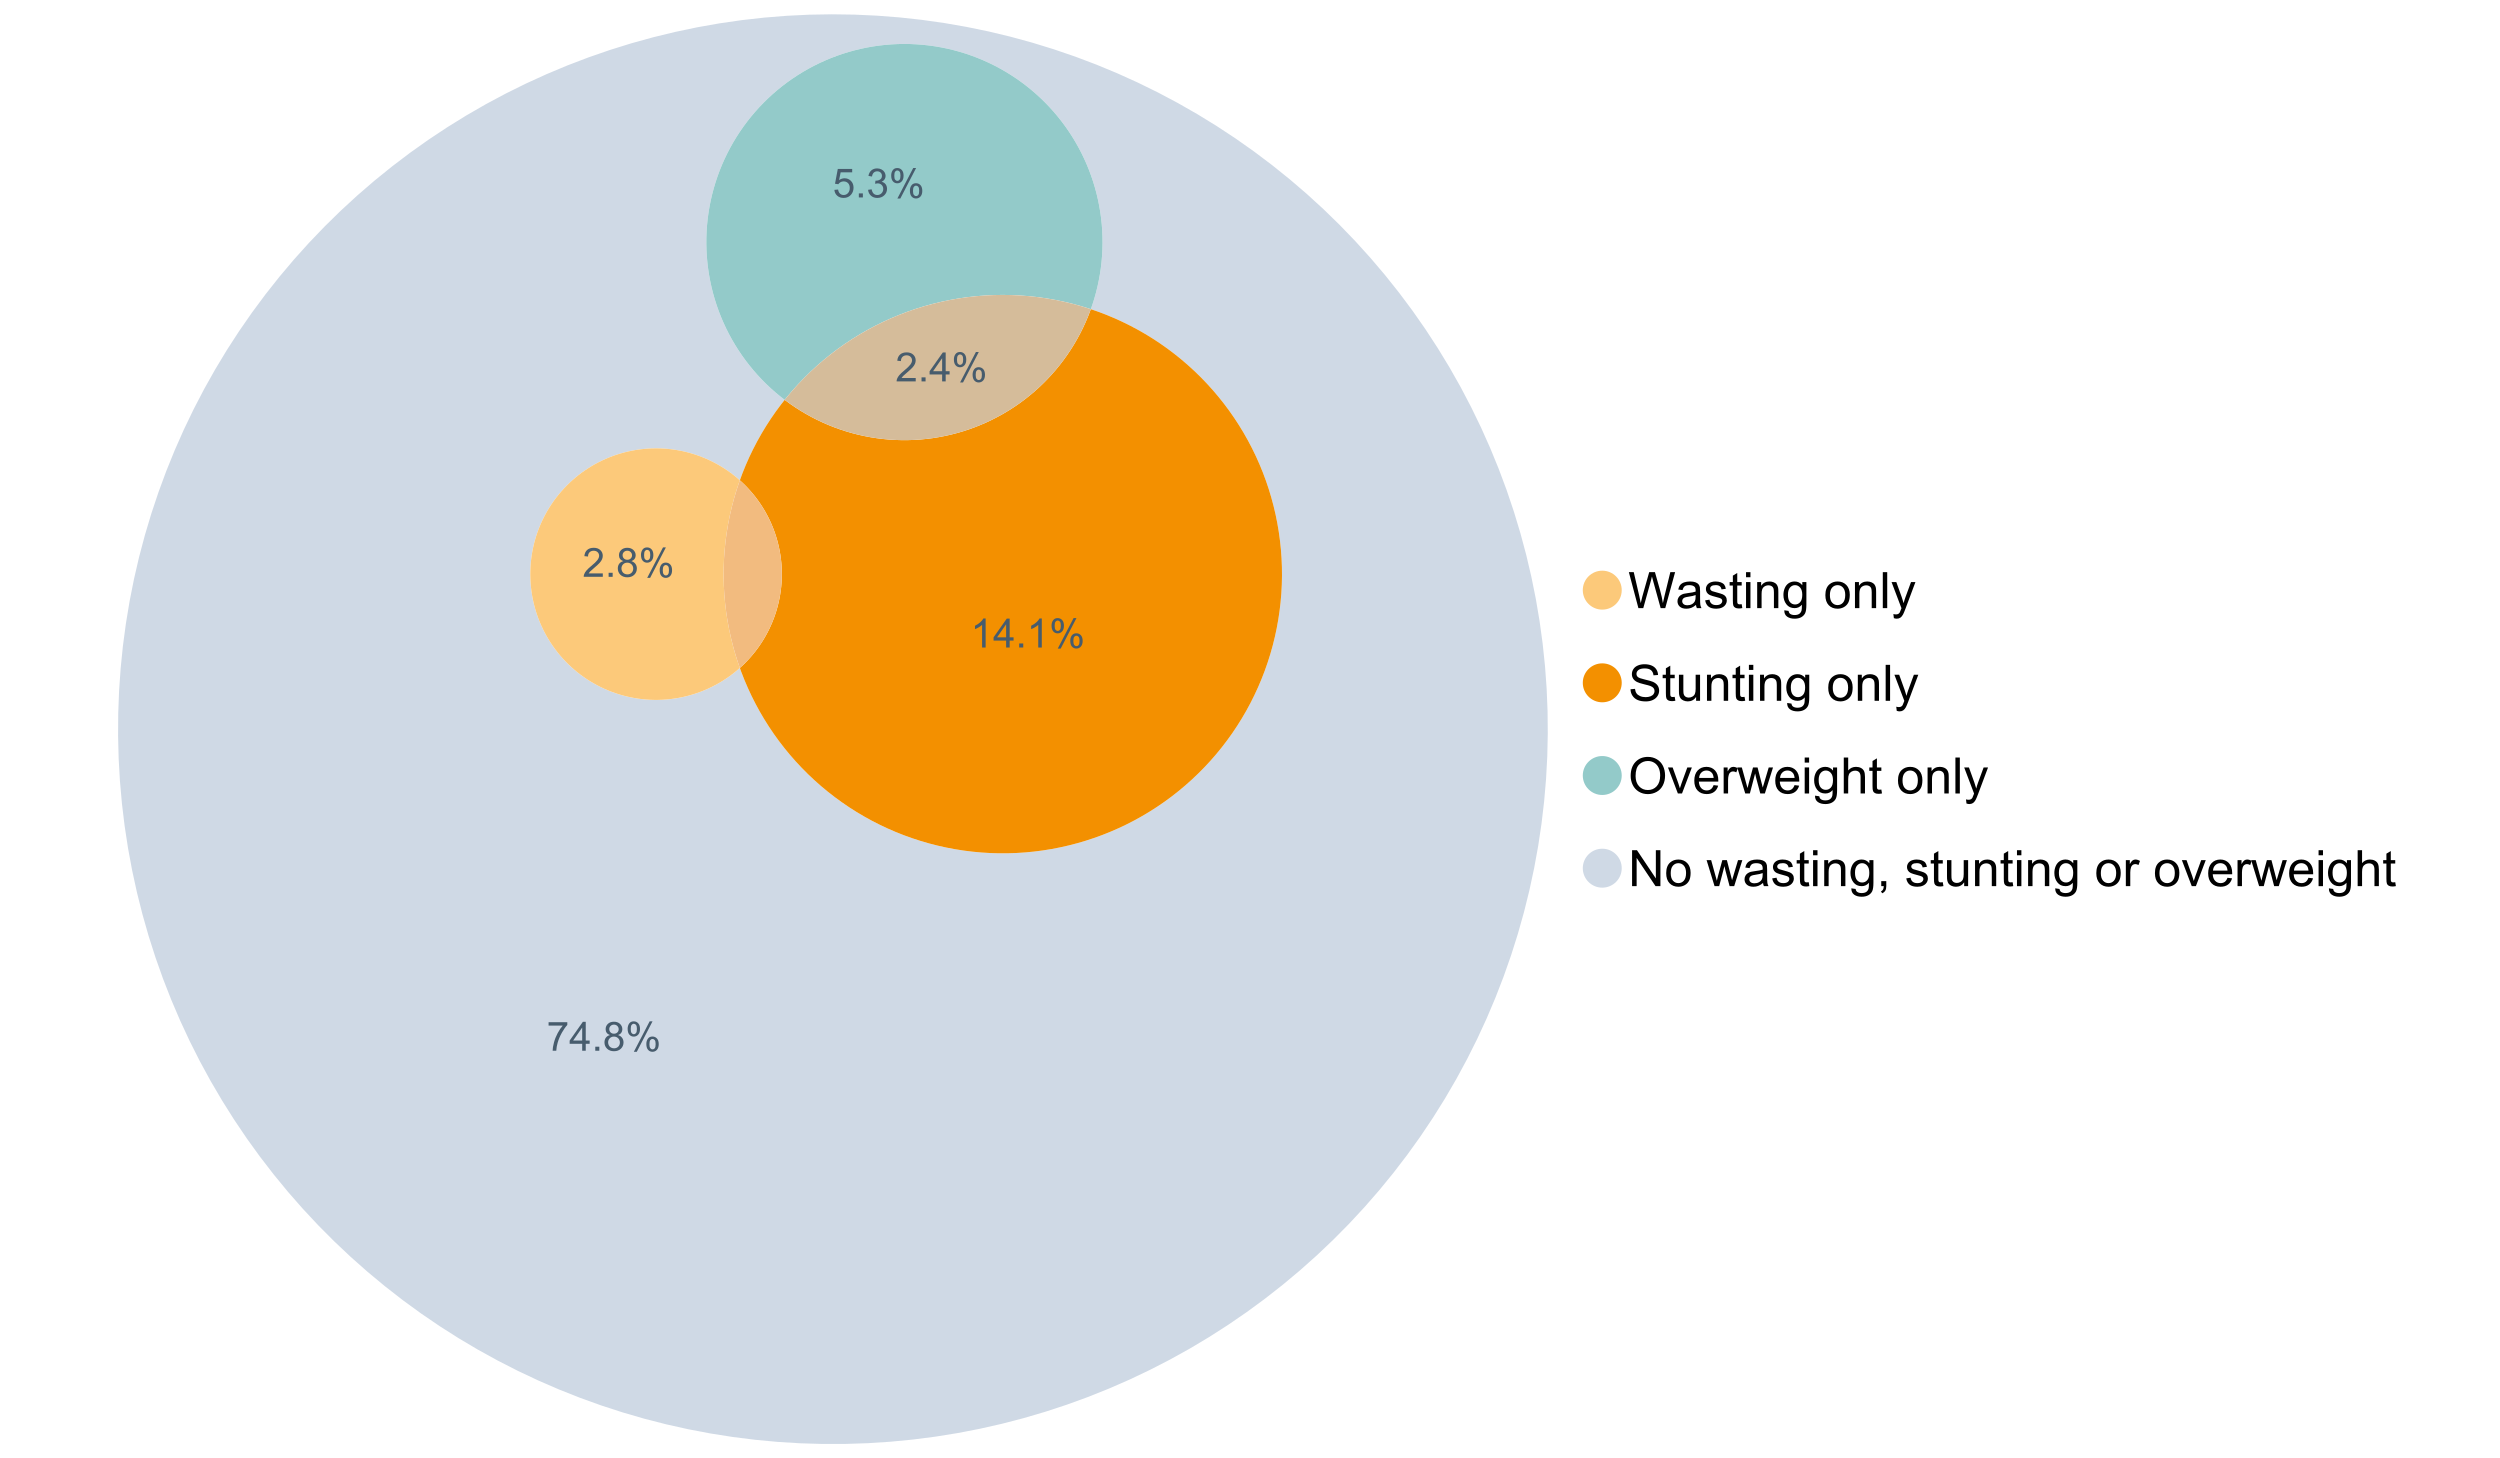 <?xml version="1.0" encoding="UTF-8"?>
<svg xmlns="http://www.w3.org/2000/svg" xmlns:xlink="http://www.w3.org/1999/xlink" width="1234.286pt" height="720pt" viewBox="0 0 1234.286 720" version="1.1">
<defs>
<g>
<symbol overflow="visible" id="glyph0-0">
<path style="stroke:none;" d="M 5.016 0 L 0.305 -17.758 L 2.715 -17.758 L 5.414 -6.117 C 5.703 -4.898 5.953 -3.688 6.164 -2.484 C 6.617 -4.379 6.883 -5.473 6.965 -5.766 L 10.344 -17.758 L 13.18 -17.758 L 15.723 -8.77 C 16.355 -6.539 16.816 -4.445 17.102 -2.484 C 17.324 -3.605 17.621 -4.891 17.988 -6.348 L 20.773 -17.758 L 23.133 -17.758 L 18.266 0 L 16 0 L 12.258 -13.527 C 11.941 -14.656 11.754 -15.352 11.699 -15.613 C 11.512 -14.797 11.34 -14.102 11.18 -13.527 L 7.414 0 Z M 5.016 0 "/>
</symbol>
<symbol overflow="visible" id="glyph0-1">
<path style="stroke:none;" d="M 10.027 -1.586 C 9.215 -0.898 8.438 -0.414 7.695 -0.133 C 6.945 0.148 6.145 0.285 5.293 0.289 C 3.875 0.285 2.789 -0.055 2.031 -0.746 C 1.27 -1.434 0.891 -2.316 0.895 -3.391 C 0.891 -4.02 1.035 -4.594 1.324 -5.117 C 1.613 -5.633 1.988 -6.051 2.453 -6.371 C 2.914 -6.684 3.438 -6.922 4.02 -7.086 C 4.449 -7.195 5.094 -7.305 5.961 -7.414 C 7.715 -7.617 9.012 -7.867 9.848 -8.164 C 9.852 -8.461 9.855 -8.652 9.859 -8.734 C 9.855 -9.621 9.648 -10.246 9.242 -10.609 C 8.68 -11.098 7.852 -11.344 6.758 -11.348 C 5.727 -11.344 4.969 -11.164 4.484 -10.809 C 3.992 -10.445 3.633 -9.809 3.402 -8.902 L 1.273 -9.191 C 1.461 -10.102 1.781 -10.84 2.227 -11.402 C 2.672 -11.965 3.312 -12.395 4.152 -12.699 C 4.992 -12.996 5.965 -13.148 7.074 -13.152 C 8.168 -13.148 9.062 -13.02 9.75 -12.766 C 10.438 -12.504 10.941 -12.18 11.266 -11.789 C 11.586 -11.398 11.812 -10.902 11.941 -10.309 C 12.012 -9.934 12.047 -9.266 12.051 -8.297 L 12.051 -5.391 C 12.047 -3.363 12.094 -2.078 12.191 -1.543 C 12.281 -1.004 12.465 -0.492 12.742 0 L 10.465 0 C 10.238 -0.453 10.09 -0.98 10.027 -1.586 Z M 9.848 -6.457 C 9.055 -6.133 7.867 -5.855 6.285 -5.633 C 5.387 -5.5 4.754 -5.355 4.383 -5.195 C 4.012 -5.031 3.723 -4.793 3.523 -4.484 C 3.32 -4.172 3.223 -3.828 3.223 -3.453 C 3.223 -2.867 3.441 -2.383 3.883 -1.996 C 4.32 -1.609 4.965 -1.418 5.812 -1.418 C 6.652 -1.418 7.398 -1.602 8.055 -1.969 C 8.707 -2.336 9.188 -2.836 9.496 -3.477 C 9.727 -3.965 9.844 -4.691 9.848 -5.656 Z M 9.848 -6.457 "/>
</symbol>
<symbol overflow="visible" id="glyph0-2">
<path style="stroke:none;" d="M 0.762 -3.84 L 2.918 -4.18 C 3.039 -3.312 3.375 -2.652 3.93 -2.191 C 4.48 -1.73 5.254 -1.5 6.25 -1.5 C 7.246 -1.5 7.988 -1.703 8.477 -2.113 C 8.961 -2.52 9.203 -3 9.207 -3.551 C 9.203 -4.043 8.988 -4.43 8.562 -4.711 C 8.258 -4.906 7.516 -5.152 6.336 -5.449 C 4.734 -5.852 3.625 -6.199 3.008 -6.496 C 2.387 -6.789 1.918 -7.199 1.602 -7.723 C 1.281 -8.242 1.125 -8.816 1.125 -9.449 C 1.125 -10.02 1.254 -10.551 1.52 -11.039 C 1.777 -11.527 2.137 -11.934 2.594 -12.258 C 2.93 -12.508 3.391 -12.719 3.977 -12.891 C 4.559 -13.062 5.188 -13.148 5.863 -13.152 C 6.867 -13.148 7.754 -13.004 8.52 -12.715 C 9.281 -12.426 9.844 -12.031 10.207 -11.535 C 10.57 -11.039 10.82 -10.375 10.961 -9.543 L 8.828 -9.254 C 8.73 -9.91 8.449 -10.426 7.988 -10.801 C 7.52 -11.168 6.863 -11.355 6.02 -11.359 C 5.016 -11.355 4.301 -11.191 3.875 -10.863 C 3.445 -10.531 3.234 -10.145 3.234 -9.703 C 3.234 -9.418 3.32 -9.16 3.5 -8.938 C 3.672 -8.699 3.953 -8.508 4.336 -8.355 C 4.555 -8.273 5.195 -8.086 6.262 -7.801 C 7.801 -7.387 8.875 -7.051 9.488 -6.789 C 10.094 -6.523 10.574 -6.141 10.922 -5.645 C 11.27 -5.141 11.441 -4.52 11.445 -3.777 C 11.441 -3.047 11.23 -2.363 10.809 -1.723 C 10.383 -1.082 9.773 -0.586 8.977 -0.234 C 8.176 0.113 7.27 0.285 6.262 0.289 C 4.586 0.285 3.312 -0.059 2.438 -0.75 C 1.562 -1.445 1.004 -2.473 0.762 -3.84 Z M 0.762 -3.84 "/>
</symbol>
<symbol overflow="visible" id="glyph0-3">
<path style="stroke:none;" d="M 6.395 -1.949 L 6.711 -0.023 C 6.094 0.102 5.547 0.164 5.062 0.168 C 4.27 0.164 3.652 0.043 3.219 -0.207 C 2.781 -0.453 2.477 -0.781 2.301 -1.191 C 2.121 -1.598 2.031 -2.457 2.035 -3.766 L 2.035 -11.168 L 0.438 -11.168 L 0.438 -12.863 L 2.035 -12.863 L 2.035 -16.047 L 4.203 -17.355 L 4.203 -12.863 L 6.395 -12.863 L 6.395 -11.168 L 4.203 -11.168 L 4.203 -3.645 C 4.199 -3.023 4.238 -2.621 4.316 -2.445 C 4.391 -2.266 4.516 -2.125 4.691 -2.023 C 4.863 -1.914 5.113 -1.863 5.438 -1.867 C 5.68 -1.863 5.996 -1.891 6.395 -1.949 Z M 6.395 -1.949 "/>
</symbol>
<symbol overflow="visible" id="glyph0-4">
<path style="stroke:none;" d="M 1.648 -15.25 L 1.648 -17.758 L 3.828 -17.758 L 3.828 -15.25 Z M 1.648 0 L 1.648 -12.863 L 3.828 -12.863 L 3.828 0 Z M 1.648 0 "/>
</symbol>
<symbol overflow="visible" id="glyph0-5">
<path style="stroke:none;" d="M 1.637 0 L 1.637 -12.863 L 3.598 -12.863 L 3.598 -11.035 C 4.543 -12.441 5.906 -13.148 7.691 -13.152 C 8.465 -13.148 9.176 -13.008 9.828 -12.734 C 10.477 -12.453 10.965 -12.09 11.289 -11.637 C 11.609 -11.184 11.836 -10.645 11.965 -10.027 C 12.043 -9.621 12.082 -8.918 12.086 -7.91 L 12.086 0 L 9.906 0 L 9.906 -7.824 C 9.902 -8.707 9.816 -9.371 9.652 -9.816 C 9.48 -10.254 9.18 -10.605 8.75 -10.871 C 8.312 -11.129 7.809 -11.262 7.23 -11.266 C 6.301 -11.262 5.5 -10.965 4.828 -10.379 C 4.152 -9.785 3.812 -8.668 3.816 -7.023 L 3.816 0 Z M 1.637 0 "/>
</symbol>
<symbol overflow="visible" id="glyph0-6">
<path style="stroke:none;" d="M 1.234 1.066 L 3.355 1.379 C 3.441 2.031 3.688 2.508 4.094 2.809 C 4.633 3.207 5.371 3.41 6.309 3.414 C 7.316 3.41 8.098 3.207 8.648 2.809 C 9.195 2.402 9.566 1.84 9.762 1.113 C 9.875 0.668 9.926 -0.262 9.918 -1.684 C 8.965 -0.559 7.777 0 6.359 0 C 4.586 0 3.219 -0.637 2.254 -1.914 C 1.281 -3.188 0.797 -4.719 0.801 -6.504 C 0.797 -7.73 1.02 -8.859 1.465 -9.898 C 1.91 -10.934 2.555 -11.738 3.398 -12.305 C 4.242 -12.867 5.23 -13.148 6.371 -13.152 C 7.887 -13.148 9.141 -12.535 10.125 -11.312 L 10.125 -12.863 L 12.137 -12.863 L 12.137 -1.742 C 12.133 0.258 11.93 1.672 11.523 2.512 C 11.113 3.344 10.469 4.004 9.586 4.492 C 8.703 4.973 7.613 5.215 6.324 5.219 C 4.785 5.215 3.547 4.871 2.602 4.184 C 1.656 3.492 1.199 2.453 1.234 1.066 Z M 3.039 -6.66 C 3.035 -4.969 3.371 -3.738 4.043 -2.965 C 4.715 -2.191 5.555 -1.805 6.566 -1.805 C 7.562 -1.805 8.402 -2.188 9.082 -2.961 C 9.762 -3.727 10.102 -4.938 10.102 -6.59 C 10.102 -8.16 9.75 -9.348 9.055 -10.148 C 8.352 -10.945 7.512 -11.344 6.527 -11.348 C 5.559 -11.344 4.734 -10.949 4.055 -10.168 C 3.375 -9.379 3.035 -8.211 3.039 -6.66 Z M 3.039 -6.66 "/>
</symbol>
<symbol overflow="visible" id="glyph0-7">
<path style="stroke:none;" d=""/>
</symbol>
<symbol overflow="visible" id="glyph0-8">
<path style="stroke:none;" d="M 0.824 -6.43 C 0.82 -8.809 1.48 -10.574 2.809 -11.723 C 3.91 -12.672 5.262 -13.148 6.855 -13.152 C 8.621 -13.148 10.066 -12.57 11.191 -11.414 C 12.312 -10.254 12.871 -8.652 12.875 -6.613 C 12.871 -4.953 12.625 -3.652 12.129 -2.707 C 11.633 -1.758 10.91 -1.02 9.961 -0.496 C 9.012 0.027 7.977 0.285 6.855 0.289 C 5.055 0.285 3.598 -0.289 2.488 -1.441 C 1.375 -2.594 0.82 -4.254 0.824 -6.43 Z M 3.062 -6.43 C 3.059 -4.781 3.418 -3.551 4.141 -2.73 C 4.855 -1.91 5.762 -1.5 6.855 -1.5 C 7.934 -1.5 8.832 -1.91 9.555 -2.734 C 10.27 -3.559 10.629 -4.816 10.633 -6.504 C 10.629 -8.094 10.266 -9.297 9.547 -10.117 C 8.82 -10.934 7.926 -11.344 6.855 -11.348 C 5.762 -11.344 4.855 -10.938 4.141 -10.125 C 3.418 -9.309 3.059 -8.074 3.062 -6.43 Z M 3.062 -6.43 "/>
</symbol>
<symbol overflow="visible" id="glyph0-9">
<path style="stroke:none;" d="M 1.586 0 L 1.586 -17.758 L 3.766 -17.758 L 3.766 0 Z M 1.586 0 "/>
</symbol>
<symbol overflow="visible" id="glyph0-10">
<path style="stroke:none;" d="M 1.539 4.953 L 1.297 2.906 C 1.77 3.035 2.188 3.098 2.543 3.102 C 3.027 3.098 3.414 3.02 3.703 2.859 C 3.992 2.695 4.23 2.469 4.422 2.18 C 4.555 1.961 4.777 1.418 5.086 0.559 C 5.125 0.434 5.188 0.258 5.281 0.023 L 0.398 -12.863 L 2.75 -12.863 L 5.426 -5.414 C 5.77 -4.469 6.078 -3.473 6.359 -2.434 C 6.605 -3.434 6.906 -4.414 7.254 -5.367 L 10.004 -12.863 L 12.184 -12.863 L 7.293 0.219 C 6.766 1.625 6.355 2.598 6.066 3.137 C 5.676 3.852 5.234 4.379 4.734 4.715 C 4.234 5.047 3.637 5.215 2.941 5.219 C 2.52 5.215 2.051 5.125 1.539 4.953 Z M 1.539 4.953 "/>
</symbol>
<symbol overflow="visible" id="glyph0-11">
<path style="stroke:none;" d="M 1.113 -5.703 L 3.332 -5.898 C 3.434 -5.008 3.676 -4.277 4.062 -3.711 C 4.445 -3.141 5.043 -2.684 5.852 -2.332 C 6.656 -1.98 7.562 -1.805 8.574 -1.805 C 9.465 -1.805 10.258 -1.938 10.949 -2.203 C 11.633 -2.469 12.145 -2.832 12.48 -3.301 C 12.816 -3.762 12.984 -4.27 12.984 -4.82 C 12.984 -5.375 12.82 -5.859 12.5 -6.277 C 12.172 -6.691 11.641 -7.043 10.902 -7.328 C 10.422 -7.512 9.367 -7.801 7.738 -8.191 C 6.105 -8.582 4.965 -8.949 4.312 -9.301 C 3.461 -9.742 2.828 -10.293 2.414 -10.953 C 2 -11.609 1.793 -12.348 1.793 -13.164 C 1.793 -14.059 2.047 -14.898 2.555 -15.68 C 3.062 -16.457 3.805 -17.047 4.785 -17.453 C 5.758 -17.855 6.844 -18.059 8.043 -18.059 C 9.355 -18.059 10.516 -17.844 11.523 -17.422 C 12.527 -16.996 13.301 -16.375 13.844 -15.551 C 14.383 -14.727 14.672 -13.793 14.715 -12.754 L 12.465 -12.586 C 12.34 -13.707 11.93 -14.555 11.234 -15.129 C 10.531 -15.699 9.5 -15.984 8.141 -15.988 C 6.715 -15.984 5.68 -15.723 5.031 -15.207 C 4.379 -14.684 4.055 -14.059 4.059 -13.324 C 4.055 -12.684 4.285 -12.156 4.746 -11.75 C 5.199 -11.336 6.379 -10.914 8.289 -10.484 C 10.199 -10.047 11.512 -9.672 12.223 -9.352 C 13.254 -8.875 14.016 -8.27 14.508 -7.539 C 15 -6.809 15.246 -5.969 15.25 -5.016 C 15.246 -4.07 14.977 -3.18 14.438 -2.344 C 13.895 -1.508 13.117 -0.855 12.105 -0.391 C 11.09 0.074 9.949 0.305 8.684 0.305 C 7.074 0.305 5.727 0.07 4.645 -0.398 C 3.555 -0.867 2.703 -1.57 2.09 -2.512 C 1.469 -3.453 1.145 -4.516 1.113 -5.703 Z M 1.113 -5.703 "/>
</symbol>
<symbol overflow="visible" id="glyph0-12">
<path style="stroke:none;" d="M 10.066 0 L 10.066 -1.891 C 9.062 -0.438 7.699 0.285 5.984 0.289 C 5.219 0.285 4.512 0.145 3.855 -0.145 C 3.199 -0.434 2.711 -0.801 2.391 -1.242 C 2.07 -1.68 1.844 -2.219 1.719 -2.859 C 1.625 -3.285 1.582 -3.961 1.586 -4.895 L 1.586 -12.863 L 3.766 -12.863 L 3.766 -5.73 C 3.762 -4.59 3.805 -3.82 3.898 -3.426 C 4.031 -2.852 4.324 -2.402 4.77 -2.074 C 5.215 -1.746 5.762 -1.582 6.418 -1.586 C 7.07 -1.582 7.688 -1.75 8.262 -2.09 C 8.832 -2.422 9.234 -2.879 9.477 -3.457 C 9.711 -4.035 9.832 -4.871 9.836 -5.973 L 9.836 -12.863 L 12.016 -12.863 L 12.016 0 Z M 10.066 0 "/>
</symbol>
<symbol overflow="visible" id="glyph0-13">
<path style="stroke:none;" d="M 1.199 -8.648 C 1.195 -11.594 1.984 -13.898 3.57 -15.57 C 5.148 -17.234 7.195 -18.07 9.703 -18.07 C 11.34 -18.07 12.816 -17.676 14.133 -16.895 C 15.449 -16.109 16.453 -15.02 17.145 -13.621 C 17.832 -12.219 18.176 -10.629 18.18 -8.855 C 18.176 -7.051 17.812 -5.441 17.09 -4.02 C 16.359 -2.598 15.328 -1.52 14 -0.793 C 12.664 -0.059 11.23 0.305 9.691 0.305 C 8.02 0.305 6.523 -0.098 5.207 -0.906 C 3.891 -1.715 2.895 -2.816 2.215 -4.215 C 1.535 -5.605 1.195 -7.086 1.199 -8.648 Z M 3.621 -8.613 C 3.621 -6.473 4.195 -4.785 5.348 -3.555 C 6.496 -2.32 7.938 -1.703 9.676 -1.707 C 11.441 -1.703 12.898 -2.324 14.043 -3.57 C 15.184 -4.812 15.754 -6.578 15.758 -8.867 C 15.754 -10.309 15.512 -11.57 15.023 -12.652 C 14.535 -13.727 13.82 -14.562 12.879 -15.156 C 11.938 -15.746 10.883 -16.043 9.715 -16.047 C 8.051 -16.043 6.617 -15.473 5.418 -14.332 C 4.219 -13.191 3.621 -11.285 3.621 -8.613 Z M 3.621 -8.613 "/>
</symbol>
<symbol overflow="visible" id="glyph0-14">
<path style="stroke:none;" d="M 5.207 0 L 0.316 -12.863 L 2.617 -12.863 L 5.379 -5.16 C 5.676 -4.328 5.949 -3.465 6.203 -2.566 C 6.395 -3.246 6.664 -4.062 7.012 -5.016 L 9.871 -12.863 L 12.113 -12.863 L 7.242 0 Z M 5.207 0 "/>
</symbol>
<symbol overflow="visible" id="glyph0-15">
<path style="stroke:none;" d="M 10.441 -4.141 L 12.695 -3.863 C 12.336 -2.543 11.676 -1.523 10.719 -0.801 C 9.754 -0.074 8.527 0.285 7.039 0.289 C 5.152 0.285 3.66 -0.289 2.562 -1.445 C 1.457 -2.602 0.906 -4.227 0.91 -6.324 C 0.906 -8.484 1.465 -10.164 2.578 -11.359 C 3.691 -12.551 5.137 -13.148 6.914 -13.152 C 8.633 -13.148 10.035 -12.562 11.129 -11.395 C 12.215 -10.223 12.762 -8.578 12.766 -6.457 C 12.762 -6.324 12.758 -6.129 12.754 -5.875 L 3.16 -5.875 C 3.238 -4.457 3.641 -3.375 4.359 -2.625 C 5.078 -1.875 5.973 -1.5 7.051 -1.5 C 7.848 -1.5 8.531 -1.707 9.098 -2.129 C 9.66 -2.547 10.109 -3.219 10.441 -4.141 Z M 3.281 -7.668 L 10.465 -7.668 C 10.367 -8.746 10.09 -9.559 9.641 -10.102 C 8.941 -10.938 8.043 -11.355 6.941 -11.359 C 5.938 -11.355 5.094 -11.02 4.414 -10.355 C 3.727 -9.684 3.352 -8.789 3.281 -7.668 Z M 3.281 -7.668 "/>
</symbol>
<symbol overflow="visible" id="glyph0-16">
<path style="stroke:none;" d="M 1.609 0 L 1.609 -12.863 L 3.574 -12.863 L 3.574 -10.914 C 4.074 -11.824 4.535 -12.426 4.961 -12.715 C 5.383 -13.004 5.848 -13.148 6.359 -13.152 C 7.09 -13.148 7.836 -12.914 8.598 -12.453 L 7.848 -10.43 C 7.312 -10.742 6.781 -10.898 6.25 -10.902 C 5.77 -10.898 5.34 -10.754 4.965 -10.469 C 4.582 -10.18 4.312 -9.781 4.156 -9.277 C 3.91 -8.496 3.789 -7.648 3.793 -6.734 L 3.793 0 Z M 1.609 0 "/>
</symbol>
<symbol overflow="visible" id="glyph0-17">
<path style="stroke:none;" d="M 4.008 0 L 0.074 -12.863 L 2.324 -12.863 L 4.371 -5.438 L 5.137 -2.676 C 5.164 -2.812 5.387 -3.695 5.801 -5.328 L 7.848 -12.863 L 10.09 -12.863 L 12.016 -5.402 L 12.656 -2.941 L 13.395 -5.426 L 15.602 -12.863 L 17.719 -12.863 L 13.699 0 L 11.434 0 L 9.387 -7.703 L 8.891 -9.895 L 6.285 0 Z M 4.008 0 "/>
</symbol>
<symbol overflow="visible" id="glyph0-18">
<path style="stroke:none;" d="M 1.637 0 L 1.637 -17.758 L 3.816 -17.758 L 3.816 -11.387 C 4.828 -12.559 6.113 -13.148 7.668 -13.152 C 8.617 -13.148 9.445 -12.961 10.148 -12.59 C 10.852 -12.211 11.352 -11.691 11.656 -11.031 C 11.957 -10.367 12.109 -9.406 12.113 -8.152 L 12.113 0 L 9.934 0 L 9.934 -8.152 C 9.93 -9.238 9.695 -10.031 9.223 -10.531 C 8.75 -11.023 8.082 -11.273 7.219 -11.277 C 6.57 -11.273 5.961 -11.105 5.395 -10.773 C 4.824 -10.434 4.418 -9.98 4.18 -9.41 C 3.934 -8.836 3.812 -8.043 3.816 -7.039 L 3.816 0 Z M 1.637 0 "/>
</symbol>
<symbol overflow="visible" id="glyph0-19">
<path style="stroke:none;" d="M 1.891 0 L 1.891 -17.758 L 4.301 -17.758 L 13.625 -3.816 L 13.625 -17.758 L 15.879 -17.758 L 15.879 0 L 13.469 0 L 4.141 -13.953 L 4.141 0 Z M 1.891 0 "/>
</symbol>
<symbol overflow="visible" id="glyph0-20">
<path style="stroke:none;" d="M 2.203 0 L 2.203 -2.484 L 4.688 -2.484 L 4.688 0 C 4.688 0.91 4.523 1.645 4.203 2.207 C 3.875 2.766 3.363 3.199 2.664 3.512 L 2.059 2.578 C 2.516 2.375 2.855 2.078 3.074 1.688 C 3.289 1.297 3.41 0.734 3.441 0 Z M 2.203 0 "/>
</symbol>
<symbol overflow="visible" id="glyph1-0">
<path style="stroke:none;" d="M 10.039 -1.684 L 10.039 0 L 0.605 0 C 0.59 -0.422 0.66 -0.828 0.809 -1.219 C 1.047 -1.859 1.43 -2.488 1.961 -3.113 C 2.488 -3.734 3.254 -4.457 4.254 -5.277 C 5.805 -6.547 6.852 -7.555 7.398 -8.301 C 7.941 -9.043 8.215 -9.746 8.219 -10.41 C 8.215 -11.102 7.965 -11.688 7.473 -12.168 C 6.973 -12.641 6.328 -12.879 5.531 -12.883 C 4.688 -12.879 4.012 -12.625 3.504 -12.121 C 2.996 -11.613 2.738 -10.914 2.738 -10.02 L 0.934 -10.207 C 1.055 -11.551 1.52 -12.574 2.328 -13.277 C 3.129 -13.98 4.211 -14.332 5.57 -14.336 C 6.938 -14.332 8.02 -13.953 8.82 -13.195 C 9.617 -12.434 10.02 -11.492 10.02 -10.371 C 10.02 -9.801 9.902 -9.238 9.668 -8.688 C 9.434 -8.133 9.047 -7.551 8.508 -6.941 C 7.965 -6.328 7.062 -5.492 5.805 -4.43 C 4.75 -3.547 4.074 -2.945 3.777 -2.633 C 3.477 -2.312 3.23 -1.996 3.039 -1.684 Z M 10.039 -1.684 "/>
</symbol>
<symbol overflow="visible" id="glyph1-1">
<path style="stroke:none;" d="M 1.812 0 L 1.812 -1.996 L 3.809 -1.996 L 3.809 0 Z M 1.812 0 "/>
</symbol>
<symbol overflow="visible" id="glyph1-2">
<path style="stroke:none;" d="M 6.445 0 L 6.445 -3.418 L 0.254 -3.418 L 0.254 -5.023 L 6.77 -14.277 L 8.199 -14.277 L 8.199 -5.023 L 10.129 -5.023 L 10.129 -3.418 L 8.199 -3.418 L 8.199 0 Z M 6.445 -5.023 L 6.445 -11.461 L 1.977 -5.023 Z M 6.445 -5.023 "/>
</symbol>
<symbol overflow="visible" id="glyph1-3">
<path style="stroke:none;" d="M 1.16 -10.848 C 1.16 -11.863 1.414 -12.73 1.93 -13.449 C 2.438 -14.16 3.184 -14.52 4.16 -14.52 C 5.055 -14.52 5.793 -14.199 6.383 -13.559 C 6.969 -12.918 7.266 -11.977 7.266 -10.742 C 7.266 -9.531 6.969 -8.602 6.375 -7.949 C 5.781 -7.297 5.047 -6.973 4.18 -6.973 C 3.312 -6.973 2.594 -7.293 2.02 -7.938 C 1.445 -8.578 1.16 -9.547 1.16 -10.848 Z M 4.207 -13.312 C 3.77 -13.312 3.406 -13.121 3.121 -12.746 C 2.828 -12.367 2.684 -11.676 2.688 -10.672 C 2.684 -9.754 2.828 -9.109 3.125 -8.738 C 3.414 -8.363 3.777 -8.18 4.207 -8.18 C 4.648 -8.18 5.012 -8.367 5.301 -8.742 C 5.586 -9.117 5.73 -9.805 5.734 -10.809 C 5.73 -11.727 5.586 -12.375 5.297 -12.75 C 5.004 -13.125 4.641 -13.312 4.207 -13.312 Z M 4.215 0.527 L 12.027 -14.52 L 13.449 -14.52 L 5.668 0.527 Z M 10.391 -3.352 C 10.387 -4.375 10.645 -5.242 11.16 -5.953 C 11.672 -6.664 12.418 -7.02 13.398 -7.02 C 14.293 -7.02 15.035 -6.699 15.625 -6.059 C 16.211 -5.418 16.504 -4.477 16.508 -3.242 C 16.504 -2.031 16.207 -1.102 15.613 -0.449 C 15.016 0.203 14.281 0.527 13.41 0.527 C 12.543 0.527 11.824 0.207 11.25 -0.441 C 10.676 -1.082 10.387 -2.055 10.391 -3.352 Z M 13.449 -5.812 C 13.004 -5.812 12.641 -5.621 12.352 -5.246 C 12.062 -4.867 11.918 -4.18 11.918 -3.176 C 11.918 -2.266 12.062 -1.621 12.355 -1.246 C 12.648 -0.867 13.008 -0.68 13.438 -0.684 C 13.883 -0.68 14.254 -0.867 14.543 -1.246 C 14.832 -1.621 14.977 -2.309 14.977 -3.312 C 14.977 -4.23 14.828 -4.879 14.539 -5.254 C 14.242 -5.625 13.879 -5.812 13.449 -5.812 Z M 13.449 -5.812 "/>
</symbol>
<symbol overflow="visible" id="glyph1-4">
<path style="stroke:none;" d="M 0.945 -12.406 L 0.945 -14.09 L 10.188 -14.09 L 10.188 -12.727 C 9.277 -11.758 8.375 -10.473 7.484 -8.871 C 6.586 -7.266 5.898 -5.617 5.414 -3.926 C 5.062 -2.73 4.836 -1.422 4.742 0 L 2.941 0 C 2.957 -1.121 3.176 -2.477 3.602 -4.07 C 4.02 -5.66 4.625 -7.195 5.418 -8.672 C 6.203 -10.148 7.043 -11.391 7.938 -12.406 Z M 0.945 -12.406 "/>
</symbol>
<symbol overflow="visible" id="glyph1-5">
<path style="stroke:none;" d="M 3.523 -7.742 C 2.793 -8.004 2.254 -8.383 1.906 -8.879 C 1.555 -9.371 1.383 -9.965 1.383 -10.652 C 1.383 -11.691 1.754 -12.562 2.5 -13.273 C 3.246 -13.977 4.242 -14.332 5.484 -14.336 C 6.727 -14.332 7.727 -13.969 8.492 -13.25 C 9.25 -12.523 9.633 -11.645 9.633 -10.605 C 9.633 -9.941 9.457 -9.363 9.109 -8.875 C 8.762 -8.383 8.234 -8.004 7.527 -7.742 C 8.402 -7.453 9.07 -6.992 9.527 -6.359 C 9.984 -5.719 10.211 -4.961 10.215 -4.082 C 10.211 -2.859 9.781 -1.832 8.918 -1.004 C 8.055 -0.172 6.918 0.238 5.512 0.242 C 4.102 0.238 2.965 -0.176 2.102 -1.008 C 1.238 -1.84 0.809 -2.879 0.809 -4.129 C 0.809 -5.055 1.043 -5.832 1.512 -6.461 C 1.98 -7.086 2.648 -7.512 3.523 -7.742 Z M 3.176 -10.711 C 3.176 -10.035 3.391 -9.48 3.828 -9.055 C 4.258 -8.625 4.824 -8.414 5.523 -8.414 C 6.195 -8.414 6.746 -8.625 7.18 -9.051 C 7.609 -9.477 7.828 -9.996 7.828 -10.613 C 7.828 -11.254 7.605 -11.797 7.16 -12.234 C 6.715 -12.672 6.16 -12.891 5.504 -12.895 C 4.832 -12.891 4.277 -12.676 3.836 -12.25 C 3.395 -11.82 3.176 -11.309 3.176 -10.711 Z M 2.609 -4.121 C 2.605 -3.617 2.727 -3.133 2.965 -2.668 C 3.199 -2.199 3.551 -1.84 4.02 -1.582 C 4.488 -1.324 4.992 -1.195 5.531 -1.199 C 6.367 -1.195 7.059 -1.465 7.605 -2.004 C 8.148 -2.543 8.418 -3.227 8.422 -4.062 C 8.418 -4.902 8.137 -5.602 7.578 -6.156 C 7.016 -6.707 6.316 -6.984 5.473 -6.984 C 4.645 -6.984 3.961 -6.711 3.422 -6.164 C 2.879 -5.617 2.605 -4.934 2.609 -4.121 Z M 2.609 -4.121 "/>
</symbol>
<symbol overflow="visible" id="glyph1-6">
<path style="stroke:none;" d="M 7.43 0 L 5.676 0 L 5.676 -11.172 C 5.25 -10.766 4.695 -10.363 4.016 -9.961 C 3.328 -9.559 2.715 -9.258 2.172 -9.059 L 2.172 -10.75 C 3.148 -11.207 4.004 -11.766 4.742 -12.426 C 5.473 -13.078 5.992 -13.715 6.301 -14.336 L 7.43 -14.336 Z M 7.43 0 "/>
</symbol>
<symbol overflow="visible" id="glyph1-7">
<path style="stroke:none;" d="M 0.828 -3.738 L 2.668 -3.895 C 2.801 -2.996 3.117 -2.324 3.617 -1.875 C 4.109 -1.422 4.711 -1.195 5.414 -1.199 C 6.258 -1.195 6.969 -1.512 7.555 -2.152 C 8.137 -2.785 8.43 -3.629 8.434 -4.684 C 8.43 -5.68 8.148 -6.469 7.59 -7.051 C 7.027 -7.625 6.293 -7.914 5.387 -7.918 C 4.816 -7.914 4.309 -7.785 3.855 -7.531 C 3.402 -7.273 3.043 -6.941 2.785 -6.535 L 1.141 -6.75 L 2.523 -14.082 L 9.621 -14.082 L 9.621 -12.406 L 3.926 -12.406 L 3.156 -8.57 C 4.012 -9.164 4.91 -9.461 5.852 -9.465 C 7.098 -9.461 8.148 -9.031 9.008 -8.168 C 9.859 -7.305 10.289 -6.195 10.293 -4.84 C 10.289 -3.547 9.914 -2.43 9.164 -1.488 C 8.246 -0.336 6.996 0.238 5.414 0.242 C 4.117 0.238 3.055 -0.121 2.234 -0.848 C 1.41 -1.57 0.941 -2.535 0.828 -3.738 Z M 0.828 -3.738 "/>
</symbol>
<symbol overflow="visible" id="glyph1-8">
<path style="stroke:none;" d="M 0.836 -3.77 L 2.59 -4.004 C 2.789 -3.004 3.129 -2.289 3.617 -1.855 C 4.098 -1.414 4.688 -1.195 5.387 -1.199 C 6.207 -1.195 6.902 -1.48 7.473 -2.055 C 8.039 -2.621 8.324 -3.328 8.328 -4.18 C 8.324 -4.98 8.062 -5.645 7.539 -6.168 C 7.012 -6.688 6.344 -6.949 5.531 -6.953 C 5.199 -6.949 4.785 -6.883 4.293 -6.758 L 4.488 -8.297 C 4.605 -8.281 4.699 -8.273 4.773 -8.277 C 5.516 -8.273 6.188 -8.469 6.785 -8.859 C 7.383 -9.25 7.68 -9.852 7.684 -10.664 C 7.68 -11.305 7.465 -11.836 7.031 -12.262 C 6.594 -12.68 6.031 -12.891 5.348 -12.895 C 4.664 -12.891 4.094 -12.676 3.641 -12.25 C 3.184 -11.82 2.895 -11.18 2.766 -10.324 L 1.012 -10.633 C 1.227 -11.809 1.715 -12.719 2.473 -13.367 C 3.23 -14.008 4.176 -14.332 5.309 -14.336 C 6.086 -14.332 6.801 -14.164 7.457 -13.832 C 8.109 -13.496 8.609 -13.039 8.961 -12.465 C 9.305 -11.883 9.48 -11.27 9.484 -10.625 C 9.48 -10.004 9.316 -9.441 8.988 -8.938 C 8.656 -8.43 8.164 -8.027 7.52 -7.73 C 8.359 -7.535 9.016 -7.133 9.484 -6.52 C 9.949 -5.906 10.184 -5.137 10.188 -4.215 C 10.184 -2.965 9.73 -1.91 8.824 -1.047 C 7.914 -0.18 6.762 0.25 5.375 0.254 C 4.117 0.25 3.078 -0.121 2.254 -0.867 C 1.422 -1.613 0.949 -2.578 0.836 -3.77 Z M 0.836 -3.77 "/>
</symbol>
</g>
</defs>
<g id="surface39384">
<path style=" stroke:none;fill-rule:nonzero;fill:rgb(98.824%,78.824%,47.843%);fill-opacity:1;" d="M 800.672 291.367 C 800.672 296.676 796.367 300.98 791.059 300.98 C 785.75 300.98 781.445 296.676 781.445 291.367 C 781.445 286.055 785.75 281.75 791.059 281.75 C 796.367 281.75 800.672 286.055 800.672 291.367 "/>
<g style="fill:rgb(0%,0%,0%);fill-opacity:1;">
  <use xlink:href="#glyph0-0" x="803.891" y="300.242"/>
  <use xlink:href="#glyph0-1" x="827.303" y="300.242"/>
  <use xlink:href="#glyph0-2" x="841.099" y="300.242"/>
  <use xlink:href="#glyph0-3" x="853.502" y="300.242"/>
  <use xlink:href="#glyph0-4" x="860.394" y="300.242"/>
  <use xlink:href="#glyph0-5" x="865.905" y="300.242"/>
  <use xlink:href="#glyph0-6" x="879.7" y="300.242"/>
  <use xlink:href="#glyph0-7" x="893.496" y="300.242"/>
  <use xlink:href="#glyph0-8" x="900.388" y="300.242"/>
  <use xlink:href="#glyph0-5" x="914.183" y="300.242"/>
  <use xlink:href="#glyph0-9" x="927.979" y="300.242"/>
  <use xlink:href="#glyph0-10" x="933.49" y="300.242"/>
</g>
<path style=" stroke:none;fill-rule:nonzero;fill:rgb(95.294%,56.471%,0%);fill-opacity:1;" d="M 800.672 337.121 C 800.672 342.434 796.367 346.738 791.059 346.738 C 785.75 346.738 781.445 342.434 781.445 337.121 C 781.445 331.812 785.75 327.508 791.059 327.508 C 796.367 327.508 800.672 331.812 800.672 337.121 "/>
<g style="fill:rgb(0%,0%,0%);fill-opacity:1;">
  <use xlink:href="#glyph0-11" x="803.891" y="346"/>
  <use xlink:href="#glyph0-3" x="820.436" y="346"/>
  <use xlink:href="#glyph0-12" x="827.328" y="346"/>
  <use xlink:href="#glyph0-5" x="841.123" y="346"/>
  <use xlink:href="#glyph0-3" x="854.919" y="346"/>
  <use xlink:href="#glyph0-4" x="861.811" y="346"/>
  <use xlink:href="#glyph0-5" x="867.322" y="346"/>
  <use xlink:href="#glyph0-6" x="881.117" y="346"/>
  <use xlink:href="#glyph0-7" x="894.913" y="346"/>
  <use xlink:href="#glyph0-8" x="901.805" y="346"/>
  <use xlink:href="#glyph0-5" x="915.6" y="346"/>
  <use xlink:href="#glyph0-9" x="929.396" y="346"/>
  <use xlink:href="#glyph0-10" x="934.907" y="346"/>
</g>
<path style=" stroke:none;fill-rule:nonzero;fill:rgb(57.647%,79.216%,78.824%);fill-opacity:1;" d="M 800.672 382.879 C 800.672 388.188 796.367 392.492 791.059 392.492 C 785.75 392.492 781.445 388.188 781.445 382.879 C 781.445 377.566 785.75 373.262 791.059 373.262 C 796.367 373.262 800.672 377.566 800.672 382.879 "/>
<g style="fill:rgb(0%,0%,0%);fill-opacity:1;">
  <use xlink:href="#glyph0-13" x="803.891" y="391.758"/>
  <use xlink:href="#glyph0-14" x="823.185" y="391.758"/>
  <use xlink:href="#glyph0-15" x="835.588" y="391.758"/>
  <use xlink:href="#glyph0-16" x="849.384" y="391.758"/>
  <use xlink:href="#glyph0-17" x="857.644" y="391.758"/>
  <use xlink:href="#glyph0-15" x="875.558" y="391.758"/>
  <use xlink:href="#glyph0-4" x="889.354" y="391.758"/>
  <use xlink:href="#glyph0-6" x="894.865" y="391.758"/>
  <use xlink:href="#glyph0-18" x="908.66" y="391.758"/>
  <use xlink:href="#glyph0-3" x="922.456" y="391.758"/>
  <use xlink:href="#glyph0-7" x="929.348" y="391.758"/>
  <use xlink:href="#glyph0-8" x="936.239" y="391.758"/>
  <use xlink:href="#glyph0-5" x="950.035" y="391.758"/>
  <use xlink:href="#glyph0-9" x="963.831" y="391.758"/>
  <use xlink:href="#glyph0-10" x="969.342" y="391.758"/>
</g>
<path style=" stroke:none;fill-rule:nonzero;fill:rgb(81.176%,85.098%,89.804%);fill-opacity:1;" d="M 800.672 428.633 C 800.672 433.945 796.367 438.25 791.059 438.25 C 785.75 438.25 781.445 433.945 781.445 428.633 C 781.445 423.324 785.75 419.02 791.059 419.02 C 796.367 419.02 800.672 423.324 800.672 428.633 "/>
<g style="fill:rgb(0%,0%,0%);fill-opacity:1;">
  <use xlink:href="#glyph0-19" x="803.891" y="437.512"/>
  <use xlink:href="#glyph0-8" x="821.804" y="437.512"/>
  <use xlink:href="#glyph0-7" x="835.6" y="437.512"/>
  <use xlink:href="#glyph0-17" x="842.492" y="437.512"/>
  <use xlink:href="#glyph0-1" x="860.406" y="437.512"/>
  <use xlink:href="#glyph0-2" x="874.201" y="437.512"/>
  <use xlink:href="#glyph0-3" x="886.604" y="437.512"/>
  <use xlink:href="#glyph0-4" x="893.496" y="437.512"/>
  <use xlink:href="#glyph0-5" x="899.007" y="437.512"/>
  <use xlink:href="#glyph0-6" x="912.803" y="437.512"/>
  <use xlink:href="#glyph0-20" x="926.598" y="437.512"/>
  <use xlink:href="#glyph0-7" x="933.49" y="437.512"/>
  <use xlink:href="#glyph0-2" x="940.382" y="437.512"/>
  <use xlink:href="#glyph0-3" x="952.785" y="437.512"/>
  <use xlink:href="#glyph0-12" x="959.676" y="437.512"/>
  <use xlink:href="#glyph0-5" x="973.472" y="437.512"/>
  <use xlink:href="#glyph0-3" x="987.268" y="437.512"/>
  <use xlink:href="#glyph0-4" x="994.159" y="437.512"/>
  <use xlink:href="#glyph0-5" x="999.67" y="437.512"/>
  <use xlink:href="#glyph0-6" x="1013.466" y="437.512"/>
  <use xlink:href="#glyph0-7" x="1027.262" y="437.512"/>
  <use xlink:href="#glyph0-8" x="1034.154" y="437.512"/>
  <use xlink:href="#glyph0-16" x="1047.949" y="437.512"/>
  <use xlink:href="#glyph0-7" x="1056.21" y="437.512"/>
  <use xlink:href="#glyph0-8" x="1063.101" y="437.512"/>
  <use xlink:href="#glyph0-14" x="1076.897" y="437.512"/>
  <use xlink:href="#glyph0-15" x="1089.3" y="437.512"/>
  <use xlink:href="#glyph0-16" x="1103.096" y="437.512"/>
  <use xlink:href="#glyph0-17" x="1111.356" y="437.512"/>
  <use xlink:href="#glyph0-15" x="1129.27" y="437.512"/>
  <use xlink:href="#glyph0-4" x="1143.065" y="437.512"/>
  <use xlink:href="#glyph0-6" x="1148.576" y="437.512"/>
  <use xlink:href="#glyph0-18" x="1162.372" y="437.512"/>
  <use xlink:href="#glyph0-3" x="1176.168" y="437.512"/>
</g>
<path style=" stroke:none;fill-rule:nonzero;fill:rgb(81.176%,85.098%,89.804%);fill-opacity:1;" d="M 417.359 712.887 L 428.496 712.52 L 439.617 711.797 L 450.707 710.727 L 461.758 709.305 L 472.762 707.535 L 483.703 705.418 L 494.57 702.961 L 505.355 700.156 L 516.047 697.016 L 526.633 693.539 L 537.105 689.73 L 547.453 685.59 L 557.664 681.129 L 567.727 676.344 L 577.637 671.246 L 587.379 665.84 L 596.945 660.125 L 606.328 654.113 L 615.516 647.809 L 624.5 641.215 L 633.27 634.344 L 641.82 627.195 L 650.141 619.781 L 658.223 612.109 L 666.059 604.188 L 673.641 596.023 L 680.961 587.621 L 688.012 578.992 L 694.785 570.145 L 701.277 561.09 L 707.48 551.832 L 713.391 542.383 L 718.996 532.754 L 724.297 522.953 L 729.285 512.988 L 733.957 502.871 L 738.305 492.609 L 742.328 482.219 L 746.023 471.707 L 749.383 461.082 L 752.406 450.355 L 755.086 439.539 L 757.426 428.645 L 759.422 417.684 L 761.066 406.66 L 762.367 395.594 L 763.316 384.492 L 763.914 373.363 L 764.16 362.223 L 764.055 351.082 L 763.598 339.945 L 762.789 328.832 L 761.629 317.75 L 760.121 306.711 L 758.266 295.723 L 756.062 284.797 L 753.516 273.949 L 750.629 263.188 L 747.402 252.52 L 743.844 241.961 L 739.949 231.52 L 735.73 221.207 L 731.188 211.031 L 726.324 201.004 L 721.148 191.137 L 715.664 181.438 L 709.875 171.918 L 703.789 162.582 L 697.41 153.445 L 690.746 144.512 L 683.805 135.797 L 676.594 127.305 L 669.113 119.043 L 661.379 111.02 L 653.395 103.246 L 645.168 95.73 L 636.711 88.477 L 628.023 81.496 L 619.125 74.789 L 610.02 68.367 L 600.711 62.238 L 591.219 56.406 L 581.543 50.875 L 571.699 45.652 L 561.695 40.742 L 551.543 36.152 L 541.25 31.883 L 530.828 27.941 L 520.285 24.332 L 509.633 21.055 L 498.887 18.117 L 488.047 15.52 L 477.137 13.27 L 466.156 11.359 L 455.125 9.801 L 444.047 8.59 L 432.938 7.727 L 421.805 7.219 L 410.664 7.059 L 399.52 7.254 L 388.391 7.797 L 377.285 8.695 L 366.211 9.941 L 355.184 11.535 L 344.211 13.48 L 333.305 15.77 L 322.477 18.398 L 311.738 21.371 L 301.098 24.68 L 290.566 28.324 L 280.156 32.297 L 269.875 36.602 L 259.738 41.223 L 249.75 46.164 L 239.922 51.418 L 230.266 56.98 L 220.789 62.844 L 211.504 69.004 L 202.418 75.453 L 193.539 82.188 L 184.879 89.199 L 176.441 96.477 L 168.238 104.02 L 160.277 111.82 L 152.57 119.863 L 145.117 128.148 L 137.93 136.668 L 131.016 145.406 L 124.383 154.359 L 118.035 163.516 L 111.977 172.867 L 106.219 182.41 L 100.766 192.125 L 95.621 202.012 L 90.789 212.051 L 86.277 222.242 L 82.09 232.57 L 78.234 243.023 L 74.707 253.594 L 71.516 264.27 L 68.66 275.043 L 66.152 285.898 L 63.984 296.828 L 62.164 307.82 L 60.688 318.867 L 59.566 329.953 L 58.793 341.07 L 58.371 352.207 L 58.301 363.348 L 58.582 374.488 L 59.215 385.613 L 60.199 396.711 L 61.531 407.777 L 63.215 418.793 L 65.246 429.75 L 67.617 440.637 L 70.336 451.441 L 73.391 462.16 L 76.785 472.773 L 80.512 483.273 L 84.57 493.652 L 88.949 503.898 L 93.652 514 L 98.672 523.949 L 104.004 533.734 L 109.645 543.344 L 115.582 552.773 L 121.812 562.012 L 128.336 571.047 L 135.141 579.871 L 142.219 588.48 L 149.562 596.855 L 157.172 605 L 165.031 612.898 L 173.141 620.543 L 181.484 627.93 L 190.055 635.047 L 198.848 641.895 L 207.852 648.457 L 217.062 654.734 L 226.461 660.715 L 236.047 666.398 L 245.809 671.777 L 255.73 676.844 L 265.812 681.594 L 276.035 686.023 L 286.395 690.129 L 296.879 693.906 L 307.477 697.348 L 318.18 700.457 L 328.973 703.223 L 339.848 705.648 L 350.797 707.73 L 361.805 709.465 L 372.859 710.852 L 383.957 711.887 L 395.078 712.57 L 406.215 712.906 Z M 488.789 421.156 L 484.445 420.887 L 480.113 420.48 L 475.793 419.941 L 471.496 419.262 L 467.219 418.449 L 462.973 417.504 L 458.758 416.422 L 454.578 415.207 L 450.438 413.863 L 446.344 412.391 L 442.297 410.785 L 438.305 409.055 L 434.367 407.199 L 430.492 405.223 L 426.68 403.121 L 422.934 400.902 L 419.262 398.566 L 415.668 396.113 L 412.152 393.551 L 408.715 390.875 L 405.367 388.098 L 402.109 385.211 L 398.945 382.227 L 395.875 379.141 L 392.902 375.961 L 390.031 372.688 L 387.27 369.328 L 384.609 365.879 L 382.062 362.352 L 379.629 358.746 L 377.309 355.062 L 375.109 351.309 L 373.027 347.484 L 371.066 343.602 L 369.23 339.656 L 367.516 335.652 L 365.934 331.602 L 365.281 329.762 L 364.484 330.473 L 362.98 331.73 L 361.438 332.938 L 359.855 334.098 L 358.238 335.207 L 356.586 336.266 L 354.902 337.27 L 353.191 338.223 L 351.445 339.121 L 349.676 339.961 L 347.879 340.746 L 346.059 341.477 L 344.215 342.145 L 342.352 342.758 L 340.473 343.309 L 338.574 343.805 L 336.66 344.234 L 334.734 344.609 L 332.801 344.918 L 330.855 345.168 L 328.902 345.359 L 326.945 345.484 L 324.988 345.551 L 323.027 345.555 L 321.066 345.496 L 319.109 345.375 L 317.156 345.191 L 315.211 344.949 L 313.273 344.641 L 311.348 344.277 L 309.434 343.848 L 307.535 343.363 L 305.652 342.816 L 303.785 342.211 L 301.941 341.547 L 300.117 340.824 L 298.32 340.043 L 296.547 339.207 L 294.801 338.316 L 293.082 337.371 L 291.395 336.371 L 289.742 335.316 L 288.121 334.211 L 286.535 333.059 L 284.988 331.852 L 283.48 330.602 L 282.012 329.301 L 280.586 327.957 L 279.203 326.566 L 277.863 325.133 L 276.57 323.66 L 275.324 322.145 L 274.129 320.59 L 272.98 319 L 271.883 317.375 L 270.84 315.715 L 269.848 314.023 L 268.91 312.305 L 268.023 310.555 L 267.199 308.773 L 266.426 306.973 L 265.711 305.145 L 265.059 303.297 L 264.461 301.43 L 263.922 299.543 L 263.445 297.645 L 263.027 295.727 L 262.668 293.801 L 262.375 291.859 L 262.137 289.914 L 261.965 287.961 L 261.855 286.004 L 261.805 284.043 L 261.816 282.082 L 261.891 280.121 L 262.027 278.168 L 262.227 276.215 L 262.484 274.273 L 262.805 272.34 L 263.188 270.414 L 263.629 268.504 L 264.129 266.609 L 264.691 264.73 L 265.312 262.871 L 265.992 261.031 L 266.727 259.215 L 267.52 257.422 L 268.371 255.652 L 269.277 253.914 L 270.238 252.203 L 271.25 250.523 L 272.316 248.879 L 273.434 247.27 L 274.602 245.691 L 275.816 244.156 L 277.082 242.656 L 278.391 241.199 L 279.75 239.781 L 281.148 238.41 L 282.594 237.082 L 284.078 235.801 L 285.602 234.57 L 287.164 233.383 L 288.762 232.25 L 290.398 231.164 L 292.062 230.133 L 293.762 229.152 L 295.492 228.23 L 297.25 227.359 L 299.035 226.547 L 300.844 225.789 L 302.676 225.09 L 304.527 224.449 L 306.402 223.867 L 308.289 223.344 L 310.195 222.879 L 312.113 222.477 L 314.047 222.137 L 315.984 221.855 L 317.934 221.637 L 319.891 221.477 L 321.848 221.383 L 323.809 221.348 L 325.77 221.375 L 327.727 221.465 L 329.684 221.617 L 331.633 221.832 L 333.574 222.105 L 335.504 222.441 L 337.426 222.836 L 339.332 223.293 L 341.223 223.812 L 343.098 224.387 L 344.953 225.023 L 346.785 225.715 L 348.598 226.469 L 350.387 227.277 L 352.145 228.141 L 353.879 229.059 L 355.578 230.031 L 357.25 231.059 L 358.887 232.137 L 360.492 233.266 L 362.055 234.445 L 363.586 235.676 L 365.074 236.953 L 365.277 237.137 L 366.551 233.684 L 368.184 229.652 L 369.945 225.672 L 371.832 221.75 L 373.844 217.891 L 375.973 214.094 L 378.223 210.367 L 380.586 206.715 L 383.066 203.137 L 385.66 199.641 L 387.418 197.418 L 385.238 195.727 L 382.863 193.754 L 380.551 191.707 L 378.305 189.586 L 376.125 187.398 L 374.02 185.141 L 371.984 182.82 L 370.02 180.434 L 368.137 177.988 L 366.328 175.484 L 364.602 172.926 L 362.957 170.312 L 361.395 167.648 L 359.914 164.938 L 358.523 162.18 L 357.223 159.379 L 356.008 156.543 L 354.883 153.664 L 353.852 150.754 L 352.91 147.812 L 352.062 144.844 L 351.309 141.848 L 350.652 138.832 L 350.09 135.797 L 349.625 132.742 L 349.254 129.676 L 348.98 126.602 L 348.805 123.52 L 348.727 120.43 L 348.746 117.344 L 348.863 114.258 L 349.078 111.176 L 349.391 108.105 L 349.797 105.043 L 350.301 101.996 L 350.902 98.969 L 351.598 95.961 L 352.391 92.973 L 353.273 90.016 L 354.25 87.086 L 355.32 84.188 L 356.48 81.328 L 357.73 78.504 L 359.07 75.723 L 360.496 72.98 L 362.008 70.289 L 363.602 67.645 L 365.281 65.055 L 367.039 62.516 L 368.879 60.035 L 370.793 57.613 L 372.785 55.254 L 374.852 52.957 L 376.988 50.727 L 379.195 48.566 L 381.465 46.477 L 383.805 44.457 L 386.203 42.516 L 388.664 40.648 L 391.184 38.863 L 393.758 37.156 L 396.383 35.531 L 399.059 33.988 L 401.781 32.531 L 404.551 31.164 L 407.359 29.883 L 410.207 28.691 L 413.094 27.59 L 416.012 26.578 L 418.961 25.66 L 421.938 24.84 L 424.938 24.109 L 427.957 23.477 L 431 22.938 L 434.055 22.496 L 437.125 22.148 L 440.203 21.902 L 443.285 21.75 L 446.375 21.695 L 449.461 21.738 L 452.547 21.883 L 455.625 22.121 L 458.695 22.457 L 461.754 22.887 L 464.797 23.418 L 467.82 24.039 L 470.824 24.762 L 473.801 25.574 L 476.754 26.48 L 479.676 27.484 L 482.562 28.574 L 485.414 29.758 L 488.23 31.031 L 491 32.391 L 493.73 33.836 L 496.41 35.371 L 499.043 36.988 L 501.621 38.688 L 504.145 40.465 L 506.609 42.324 L 509.016 44.258 L 511.359 46.27 L 513.641 48.352 L 515.852 50.504 L 517.996 52.73 L 520.07 55.02 L 522.066 57.371 L 523.992 59.789 L 525.84 62.262 L 527.605 64.793 L 529.293 67.383 L 530.898 70.02 L 532.418 72.707 L 533.852 75.441 L 535.199 78.223 L 536.457 81.039 L 537.629 83.898 L 538.707 86.793 L 539.691 89.719 L 540.586 92.676 L 541.387 95.656 L 542.09 98.664 L 542.703 101.691 L 543.215 104.734 L 543.633 107.793 L 543.957 110.867 L 544.18 113.945 L 544.305 117.031 L 544.336 120.121 L 544.27 123.207 L 544.102 126.289 L 543.84 129.367 L 543.48 132.434 L 543.023 135.488 L 542.469 138.527 L 541.82 141.547 L 541.078 144.543 L 540.242 147.516 L 539.309 150.461 L 538.543 152.645 L 541.809 153.766 L 545.879 155.305 L 549.898 156.973 L 553.863 158.766 L 557.773 160.684 L 561.617 162.723 L 565.395 164.883 L 569.102 167.16 L 572.738 169.555 L 576.293 172.062 L 579.77 174.68 L 583.16 177.406 L 586.465 180.242 L 589.68 183.176 L 592.797 186.211 L 595.816 189.344 L 598.738 192.57 L 601.555 195.891 L 604.266 199.293 L 606.871 202.781 L 609.359 206.352 L 611.738 209.996 L 614 213.715 L 616.141 217.504 L 618.164 221.355 L 620.062 225.273 L 621.836 229.246 L 623.484 233.273 L 625.004 237.352 L 626.395 241.477 L 627.652 245.645 L 628.781 249.848 L 629.777 254.082 L 630.637 258.352 L 631.359 262.641 L 631.949 266.953 L 632.402 271.281 L 632.719 275.621 L 632.898 279.969 L 632.938 284.324 L 632.844 288.672 L 632.609 293.02 L 632.238 297.355 L 631.73 301.68 L 631.086 305.98 L 630.309 310.266 L 629.395 314.52 L 628.348 318.742 L 627.168 322.934 L 625.855 327.082 L 624.414 331.188 L 622.84 335.246 L 621.141 339.254 L 619.316 343.203 L 617.371 347.098 L 615.301 350.926 L 613.109 354.688 L 610.801 358.375 L 608.379 361.992 L 605.844 365.527 L 603.199 368.984 L 600.445 372.352 L 597.586 375.637 L 594.625 378.824 L 591.562 381.918 L 588.406 384.914 L 585.156 387.809 L 581.816 390.602 L 578.395 393.285 L 574.883 395.859 L 571.297 398.324 L 567.633 400.672 L 563.895 402.902 L 560.09 405.016 L 556.219 407.008 L 552.289 408.875 L 548.301 410.617 L 544.262 412.234 L 540.172 413.723 L 536.035 415.078 L 531.859 416.305 L 527.648 417.398 L 523.402 418.359 L 519.129 419.188 L 514.832 419.879 L 510.516 420.434 L 506.184 420.852 L 501.84 421.133 L 497.492 421.277 L 493.141 421.285 Z M 488.789 421.156 "/>
<path style=" stroke:none;fill-rule:nonzero;fill:rgb(98.824%,78.824%,47.843%);fill-opacity:1;" d="M 324.988 345.551 L 326.945 345.484 L 328.902 345.359 L 330.855 345.168 L 332.801 344.918 L 334.734 344.609 L 336.66 344.234 L 338.574 343.805 L 340.473 343.309 L 342.352 342.758 L 344.215 342.145 L 346.059 341.477 L 347.879 340.746 L 349.676 339.961 L 351.445 339.121 L 353.191 338.223 L 354.902 337.27 L 356.586 336.266 L 358.238 335.207 L 359.855 334.098 L 361.438 332.938 L 362.98 331.73 L 364.484 330.473 L 365.281 329.762 L 364.477 327.5 L 363.152 323.352 L 361.957 319.168 L 360.898 314.945 L 359.969 310.695 L 359.176 306.414 L 358.52 302.113 L 358 297.793 L 357.613 293.457 L 357.367 289.113 L 357.258 284.762 L 357.285 280.41 L 357.449 276.062 L 357.75 271.719 L 358.191 267.391 L 358.766 263.074 L 359.477 258.781 L 360.324 254.512 L 361.305 250.273 L 362.418 246.066 L 363.664 241.895 L 365.043 237.766 L 365.277 237.137 L 365.074 236.953 L 363.586 235.676 L 362.055 234.445 L 360.492 233.266 L 358.887 232.137 L 357.25 231.059 L 355.578 230.031 L 353.879 229.059 L 352.145 228.141 L 350.387 227.277 L 348.598 226.469 L 346.785 225.715 L 344.953 225.023 L 343.098 224.387 L 341.223 223.812 L 339.332 223.293 L 337.426 222.836 L 335.504 222.441 L 333.574 222.105 L 331.633 221.832 L 329.684 221.617 L 327.727 221.465 L 325.77 221.375 L 323.809 221.348 L 321.848 221.383 L 319.891 221.477 L 317.934 221.637 L 315.984 221.855 L 314.047 222.137 L 312.113 222.477 L 310.195 222.879 L 308.289 223.344 L 306.402 223.867 L 304.527 224.449 L 302.676 225.09 L 300.844 225.789 L 299.035 226.547 L 297.25 227.359 L 295.492 228.23 L 293.762 229.152 L 292.062 230.133 L 290.398 231.164 L 288.762 232.25 L 287.164 233.383 L 285.602 234.57 L 284.078 235.801 L 282.594 237.082 L 281.148 238.41 L 279.75 239.781 L 278.391 241.199 L 277.082 242.656 L 275.816 244.156 L 274.602 245.691 L 273.434 247.27 L 272.316 248.879 L 271.25 250.523 L 270.238 252.203 L 269.277 253.914 L 268.371 255.652 L 267.52 257.422 L 266.727 259.215 L 265.992 261.031 L 265.312 262.871 L 264.691 264.73 L 264.129 266.609 L 263.629 268.504 L 263.188 270.414 L 262.805 272.34 L 262.484 274.273 L 262.227 276.215 L 262.027 278.168 L 261.891 280.121 L 261.816 282.082 L 261.805 284.043 L 261.855 286.004 L 261.965 287.961 L 262.137 289.914 L 262.375 291.859 L 262.668 293.801 L 263.027 295.727 L 263.445 297.645 L 263.922 299.543 L 264.461 301.43 L 265.059 303.297 L 265.711 305.145 L 266.426 306.973 L 267.199 308.773 L 268.023 310.555 L 268.91 312.305 L 269.848 314.023 L 270.84 315.715 L 271.883 317.375 L 272.98 319 L 274.129 320.59 L 275.324 322.145 L 276.57 323.66 L 277.863 325.133 L 279.203 326.566 L 280.586 327.957 L 282.012 329.301 L 283.48 330.602 L 284.988 331.852 L 286.535 333.059 L 288.121 334.211 L 289.742 335.316 L 291.395 336.371 L 293.082 337.371 L 294.801 338.316 L 296.547 339.207 L 298.32 340.043 L 300.117 340.824 L 301.941 341.547 L 303.785 342.211 L 305.652 342.816 L 307.535 343.363 L 309.434 343.848 L 311.348 344.277 L 313.273 344.641 L 315.211 344.949 L 317.156 345.191 L 319.109 345.375 L 321.066 345.496 L 323.027 345.555 Z M 324.988 345.551 "/>
<path style=" stroke:none;fill-rule:nonzero;fill:rgb(95.294%,56.471%,0%);fill-opacity:1;" d="M 497.492 421.277 L 501.84 421.133 L 506.184 420.852 L 510.516 420.434 L 514.832 419.879 L 519.129 419.188 L 523.402 418.359 L 527.648 417.398 L 531.859 416.305 L 536.035 415.078 L 540.172 413.723 L 544.262 412.234 L 548.301 410.617 L 552.289 408.875 L 556.219 407.008 L 560.09 405.016 L 563.895 402.902 L 567.633 400.672 L 571.297 398.324 L 574.883 395.859 L 578.395 393.285 L 581.816 390.602 L 585.156 387.809 L 588.406 384.914 L 591.562 381.918 L 594.625 378.824 L 597.586 375.637 L 600.445 372.352 L 603.199 368.984 L 605.844 365.527 L 608.379 361.992 L 610.801 358.375 L 613.109 354.688 L 615.301 350.926 L 617.371 347.098 L 619.316 343.203 L 621.141 339.254 L 622.84 335.246 L 624.414 331.188 L 625.855 327.082 L 627.168 322.934 L 628.348 318.742 L 629.395 314.52 L 630.309 310.266 L 631.086 305.98 L 631.73 301.68 L 632.238 297.355 L 632.609 293.02 L 632.844 288.672 L 632.938 284.324 L 632.898 279.969 L 632.719 275.621 L 632.402 271.281 L 631.949 266.953 L 631.359 262.641 L 630.637 258.352 L 629.777 254.082 L 628.781 249.848 L 627.652 245.645 L 626.395 241.477 L 625.004 237.352 L 623.484 233.273 L 621.836 229.246 L 620.062 225.273 L 618.164 221.355 L 616.141 217.504 L 614 213.715 L 611.738 209.996 L 609.359 206.352 L 606.871 202.781 L 604.266 199.293 L 601.555 195.891 L 598.738 192.57 L 595.816 189.344 L 592.797 186.211 L 589.68 183.176 L 586.465 180.242 L 583.16 177.406 L 579.77 174.68 L 576.293 172.062 L 572.738 169.555 L 569.102 167.16 L 565.395 164.883 L 561.617 162.723 L 557.773 160.684 L 553.863 158.766 L 549.898 156.973 L 545.879 155.305 L 541.809 153.766 L 538.543 152.645 L 538.285 153.371 L 537.172 156.254 L 535.965 159.094 L 534.672 161.898 L 533.289 164.66 L 531.82 167.375 L 530.266 170.047 L 528.629 172.664 L 526.91 175.23 L 525.109 177.738 L 523.234 180.191 L 521.281 182.582 L 519.25 184.91 L 517.148 187.172 L 514.977 189.367 L 512.738 191.496 L 510.434 193.547 L 508.062 195.527 L 505.633 197.434 L 503.145 199.262 L 500.598 201.008 L 497.996 202.676 L 495.348 204.258 L 492.645 205.758 L 489.898 207.168 L 487.109 208.496 L 484.281 209.73 L 481.414 210.879 L 478.512 211.934 L 475.578 212.898 L 472.617 213.77 L 469.629 214.543 L 466.613 215.227 L 463.582 215.812 L 460.535 216.305 L 457.473 216.695 L 454.398 216.992 L 451.316 217.195 L 448.23 217.297 L 445.141 217.301 L 442.055 217.207 L 438.973 217.02 L 435.898 216.73 L 432.836 216.348 L 429.785 215.867 L 426.75 215.289 L 423.738 214.617 L 420.746 213.852 L 417.781 212.988 L 414.844 212.035 L 411.938 210.988 L 409.066 209.852 L 406.234 208.625 L 403.441 207.309 L 400.691 205.902 L 397.984 204.414 L 395.328 202.84 L 392.723 201.18 L 390.172 199.441 L 387.676 197.621 L 387.418 197.418 L 385.66 199.641 L 383.066 203.137 L 380.586 206.715 L 378.223 210.367 L 375.973 214.094 L 373.844 217.891 L 371.832 221.75 L 369.945 225.672 L 368.184 229.652 L 366.551 233.684 L 365.277 237.137 L 366.52 238.273 L 367.926 239.641 L 369.285 241.055 L 370.602 242.508 L 371.871 244 L 373.094 245.535 L 374.266 247.105 L 375.387 248.715 L 376.461 250.359 L 377.477 252.031 L 378.441 253.738 L 379.355 255.477 L 380.211 257.242 L 381.008 259.031 L 381.75 260.848 L 382.438 262.684 L 383.062 264.543 L 383.629 266.418 L 384.137 268.312 L 384.586 270.223 L 384.973 272.145 L 385.301 274.078 L 385.566 276.02 L 385.77 277.969 L 385.914 279.926 L 385.992 281.883 L 386.012 283.844 L 385.969 285.805 L 385.863 287.762 L 385.695 289.719 L 385.469 291.664 L 385.176 293.605 L 384.828 295.535 L 384.414 297.449 L 383.941 299.355 L 383.41 301.242 L 382.82 303.109 L 382.172 304.961 L 381.461 306.789 L 380.695 308.594 L 379.875 310.375 L 378.996 312.129 L 378.066 313.852 L 377.078 315.547 L 376.039 317.211 L 374.945 318.84 L 373.805 320.434 L 372.613 321.988 L 371.371 323.508 L 370.082 324.984 L 368.75 326.422 L 367.371 327.816 L 365.949 329.168 L 365.281 329.762 L 365.934 331.602 L 367.516 335.652 L 369.23 339.656 L 371.066 343.602 L 373.027 347.484 L 375.109 351.309 L 377.309 355.062 L 379.629 358.746 L 382.062 362.352 L 384.609 365.879 L 387.27 369.328 L 390.031 372.688 L 392.902 375.961 L 395.875 379.141 L 398.945 382.227 L 402.109 385.211 L 405.367 388.098 L 408.715 390.875 L 412.152 393.551 L 415.668 396.113 L 419.262 398.566 L 422.934 400.902 L 426.68 403.121 L 430.492 405.223 L 434.367 407.199 L 438.305 409.055 L 442.297 410.785 L 446.344 412.391 L 450.438 413.863 L 454.578 415.207 L 458.758 416.422 L 462.973 417.504 L 467.219 418.449 L 471.496 419.262 L 475.793 419.941 L 480.113 420.48 L 484.445 420.887 L 488.789 421.156 L 493.141 421.285 Z M 497.492 421.277 "/>
<path style=" stroke:none;fill-rule:nonzero;fill:rgb(57.647%,79.216%,78.824%);fill-opacity:1;" d="M 388.359 196.23 L 391.164 192.902 L 394.074 189.668 L 397.086 186.523 L 400.195 183.48 L 403.398 180.531 L 406.695 177.688 L 410.078 174.953 L 413.543 172.32 L 417.094 169.801 L 420.719 167.395 L 424.422 165.105 L 428.191 162.934 L 432.031 160.883 L 435.93 158.953 L 439.891 157.148 L 443.906 155.469 L 447.973 153.914 L 452.086 152.492 L 456.238 151.199 L 460.434 150.039 L 464.664 149.012 L 468.922 148.117 L 473.207 147.359 L 477.516 146.734 L 481.84 146.246 L 486.18 145.898 L 490.523 145.684 L 494.875 145.609 L 499.227 145.672 L 503.574 145.871 L 507.914 146.207 L 512.242 146.68 L 516.551 147.289 L 520.84 148.035 L 525.102 148.914 L 529.332 149.93 L 533.531 151.074 L 537.691 152.355 L 538.543 152.645 L 539.309 150.461 L 540.242 147.516 L 541.078 144.543 L 541.82 141.547 L 542.469 138.527 L 543.023 135.488 L 543.48 132.434 L 543.84 129.367 L 544.102 126.289 L 544.27 123.207 L 544.336 120.121 L 544.305 117.031 L 544.18 113.945 L 543.957 110.867 L 543.633 107.793 L 543.215 104.734 L 542.703 101.691 L 542.09 98.664 L 541.387 95.656 L 540.586 92.676 L 539.691 89.719 L 538.707 86.793 L 537.629 83.898 L 536.457 81.039 L 535.199 78.223 L 533.852 75.441 L 532.418 72.707 L 530.898 70.02 L 529.293 67.383 L 527.605 64.793 L 525.84 62.262 L 523.992 59.789 L 522.066 57.371 L 520.07 55.02 L 517.996 52.73 L 515.852 50.504 L 513.641 48.352 L 511.359 46.27 L 509.016 44.258 L 506.609 42.324 L 504.145 40.465 L 501.621 38.688 L 499.043 36.988 L 496.41 35.371 L 493.73 33.836 L 491 32.391 L 488.23 31.031 L 485.414 29.758 L 482.562 28.574 L 479.676 27.484 L 476.754 26.48 L 473.801 25.574 L 470.824 24.762 L 467.82 24.039 L 464.797 23.418 L 461.754 22.887 L 458.695 22.457 L 455.625 22.121 L 452.547 21.883 L 449.461 21.738 L 446.375 21.695 L 443.285 21.75 L 440.203 21.902 L 437.125 22.148 L 434.055 22.496 L 431 22.938 L 427.957 23.477 L 424.938 24.109 L 421.938 24.84 L 418.961 25.66 L 416.012 26.578 L 413.094 27.59 L 410.207 28.691 L 407.359 29.883 L 404.551 31.164 L 401.781 32.531 L 399.059 33.988 L 396.383 35.531 L 393.758 37.156 L 391.184 38.863 L 388.664 40.648 L 386.203 42.516 L 383.805 44.457 L 381.465 46.477 L 379.195 48.566 L 376.988 50.727 L 374.852 52.957 L 372.785 55.254 L 370.793 57.613 L 368.879 60.035 L 367.039 62.516 L 365.281 65.055 L 363.602 67.645 L 362.008 70.289 L 360.496 72.98 L 359.07 75.723 L 357.73 78.504 L 356.48 81.328 L 355.32 84.188 L 354.25 87.086 L 353.273 90.016 L 352.391 92.973 L 351.598 95.961 L 350.902 98.969 L 350.301 101.996 L 349.797 105.043 L 349.391 108.105 L 349.078 111.176 L 348.863 114.258 L 348.746 117.344 L 348.727 120.43 L 348.805 123.52 L 348.98 126.602 L 349.254 129.676 L 349.625 132.742 L 350.09 135.797 L 350.652 138.832 L 351.309 141.848 L 352.062 144.844 L 352.91 147.812 L 353.852 150.754 L 354.883 153.664 L 356.008 156.543 L 357.223 159.379 L 358.523 162.18 L 359.914 164.938 L 361.395 167.648 L 362.957 170.312 L 364.602 172.926 L 366.328 175.484 L 368.137 177.988 L 370.02 180.434 L 371.984 182.82 L 374.02 185.141 L 376.125 187.398 L 378.305 189.586 L 380.551 191.707 L 382.863 193.754 L 385.238 195.727 L 387.418 197.418 Z M 388.359 196.23 "/>
<path style=" stroke:none;fill-rule:nonzero;fill:rgb(94.902%,73.333%,49.804%);fill-opacity:1;" d="M 365.949 329.168 L 367.371 327.816 L 368.75 326.422 L 370.082 324.984 L 371.371 323.508 L 372.613 321.988 L 373.805 320.434 L 374.945 318.84 L 376.039 317.211 L 377.078 315.547 L 378.066 313.852 L 378.996 312.129 L 379.875 310.375 L 380.695 308.594 L 381.461 306.789 L 382.172 304.961 L 382.82 303.109 L 383.41 301.242 L 383.941 299.355 L 384.414 297.449 L 384.828 295.535 L 385.176 293.605 L 385.469 291.664 L 385.695 289.719 L 385.863 287.762 L 385.969 285.805 L 386.012 283.844 L 385.992 281.883 L 385.914 279.926 L 385.77 277.969 L 385.566 276.02 L 385.301 274.078 L 384.973 272.145 L 384.586 270.223 L 384.137 268.312 L 383.629 266.418 L 383.062 264.543 L 382.438 262.684 L 381.75 260.848 L 381.008 259.031 L 380.211 257.242 L 379.355 255.477 L 378.441 253.738 L 377.477 252.031 L 376.461 250.359 L 375.387 248.715 L 374.266 247.105 L 373.094 245.535 L 371.871 244 L 370.602 242.508 L 369.285 241.055 L 367.926 239.641 L 366.52 238.273 L 365.277 237.137 L 365.043 237.766 L 363.664 241.895 L 362.418 246.066 L 361.305 250.273 L 360.324 254.512 L 359.477 258.781 L 358.766 263.074 L 358.191 267.391 L 357.75 271.719 L 357.449 276.062 L 357.285 280.41 L 357.258 284.762 L 357.367 289.113 L 357.613 293.457 L 358 297.793 L 358.52 302.113 L 359.176 306.414 L 359.969 310.695 L 360.898 314.945 L 361.957 319.168 L 363.152 323.352 L 364.477 327.5 L 365.281 329.762 Z M 365.949 329.168 "/>
<path style=" stroke:none;fill-rule:nonzero;fill:rgb(83.529%,73.725%,60.392%);fill-opacity:1;" d="M 448.23 217.297 L 451.316 217.195 L 454.398 216.992 L 457.473 216.695 L 460.535 216.305 L 463.582 215.812 L 466.613 215.227 L 469.629 214.543 L 472.617 213.77 L 475.578 212.898 L 478.512 211.934 L 481.414 210.879 L 484.281 209.73 L 487.109 208.496 L 489.898 207.168 L 492.645 205.758 L 495.348 204.258 L 497.996 202.676 L 500.598 201.008 L 503.145 199.262 L 505.633 197.434 L 508.062 195.527 L 510.434 193.547 L 512.738 191.496 L 514.977 189.367 L 517.148 187.172 L 519.25 184.91 L 521.281 182.582 L 523.234 180.191 L 525.109 177.738 L 526.91 175.23 L 528.629 172.664 L 530.266 170.047 L 531.82 167.375 L 533.289 164.66 L 534.672 161.898 L 535.965 159.094 L 537.172 156.254 L 538.285 153.371 L 538.543 152.645 L 537.691 152.355 L 533.531 151.074 L 529.332 149.93 L 525.102 148.914 L 520.84 148.035 L 516.551 147.289 L 512.242 146.68 L 507.914 146.207 L 503.574 145.871 L 499.227 145.672 L 494.875 145.609 L 490.523 145.684 L 486.18 145.898 L 481.84 146.246 L 477.516 146.734 L 473.207 147.359 L 468.922 148.117 L 464.664 149.012 L 460.434 150.039 L 456.238 151.199 L 452.086 152.492 L 447.973 153.914 L 443.906 155.469 L 439.891 157.148 L 435.93 158.953 L 432.031 160.883 L 428.191 162.934 L 424.422 165.105 L 420.719 167.395 L 417.094 169.801 L 413.543 172.32 L 410.078 174.953 L 406.695 177.688 L 403.398 180.531 L 400.195 183.48 L 397.086 186.523 L 394.074 189.668 L 391.164 192.902 L 388.359 196.23 L 387.418 197.418 L 387.676 197.621 L 390.172 199.441 L 392.723 201.18 L 395.328 202.84 L 397.984 204.414 L 400.691 205.902 L 403.441 207.309 L 406.234 208.625 L 409.066 209.852 L 411.938 210.988 L 414.844 212.035 L 417.781 212.988 L 420.746 213.852 L 423.738 214.617 L 426.75 215.289 L 429.785 215.867 L 432.836 216.348 L 435.898 216.73 L 438.973 217.02 L 442.055 217.207 L 445.141 217.301 Z M 448.23 217.297 "/>
<g style="fill:rgb(27.843%,36.078%,42.745%);fill-opacity:1;">
  <use xlink:href="#glyph1-0" x="442.066" y="188.305"/>
  <use xlink:href="#glyph1-1" x="453.159" y="188.305"/>
  <use xlink:href="#glyph1-2" x="458.7" y="188.305"/>
  <use xlink:href="#glyph1-3" x="469.792" y="188.305"/>
</g>
<g style="fill:rgb(27.843%,36.078%,42.745%);fill-opacity:1;">
  <use xlink:href="#glyph1-4" x="269.898" y="518.766"/>
  <use xlink:href="#glyph1-2" x="280.991" y="518.766"/>
  <use xlink:href="#glyph1-1" x="292.083" y="518.766"/>
  <use xlink:href="#glyph1-5" x="297.624" y="518.766"/>
  <use xlink:href="#glyph1-3" x="308.716" y="518.766"/>
</g>
<g style="fill:rgb(27.843%,36.078%,42.745%);fill-opacity:1;">
  <use xlink:href="#glyph1-0" x="287.578" y="284.785"/>
  <use xlink:href="#glyph1-1" x="298.67" y="284.785"/>
  <use xlink:href="#glyph1-5" x="304.211" y="284.785"/>
  <use xlink:href="#glyph1-3" x="315.304" y="284.785"/>
</g>
<g style="fill:rgb(27.843%,36.078%,42.745%);fill-opacity:1;">
  <use xlink:href="#glyph1-6" x="479.195" y="319.684"/>
  <use xlink:href="#glyph1-2" x="490.287" y="319.684"/>
  <use xlink:href="#glyph1-1" x="501.38" y="319.684"/>
  <use xlink:href="#glyph1-6" x="506.921" y="319.684"/>
  <use xlink:href="#glyph1-3" x="518.013" y="319.684"/>
</g>
<g style="fill:rgb(27.843%,36.078%,42.745%);fill-opacity:1;">
  <use xlink:href="#glyph1-7" x="411.113" y="97.477"/>
  <use xlink:href="#glyph1-1" x="422.205" y="97.477"/>
  <use xlink:href="#glyph1-8" x="427.747" y="97.477"/>
  <use xlink:href="#glyph1-3" x="438.839" y="97.477"/>
</g>
</g>
</svg>
